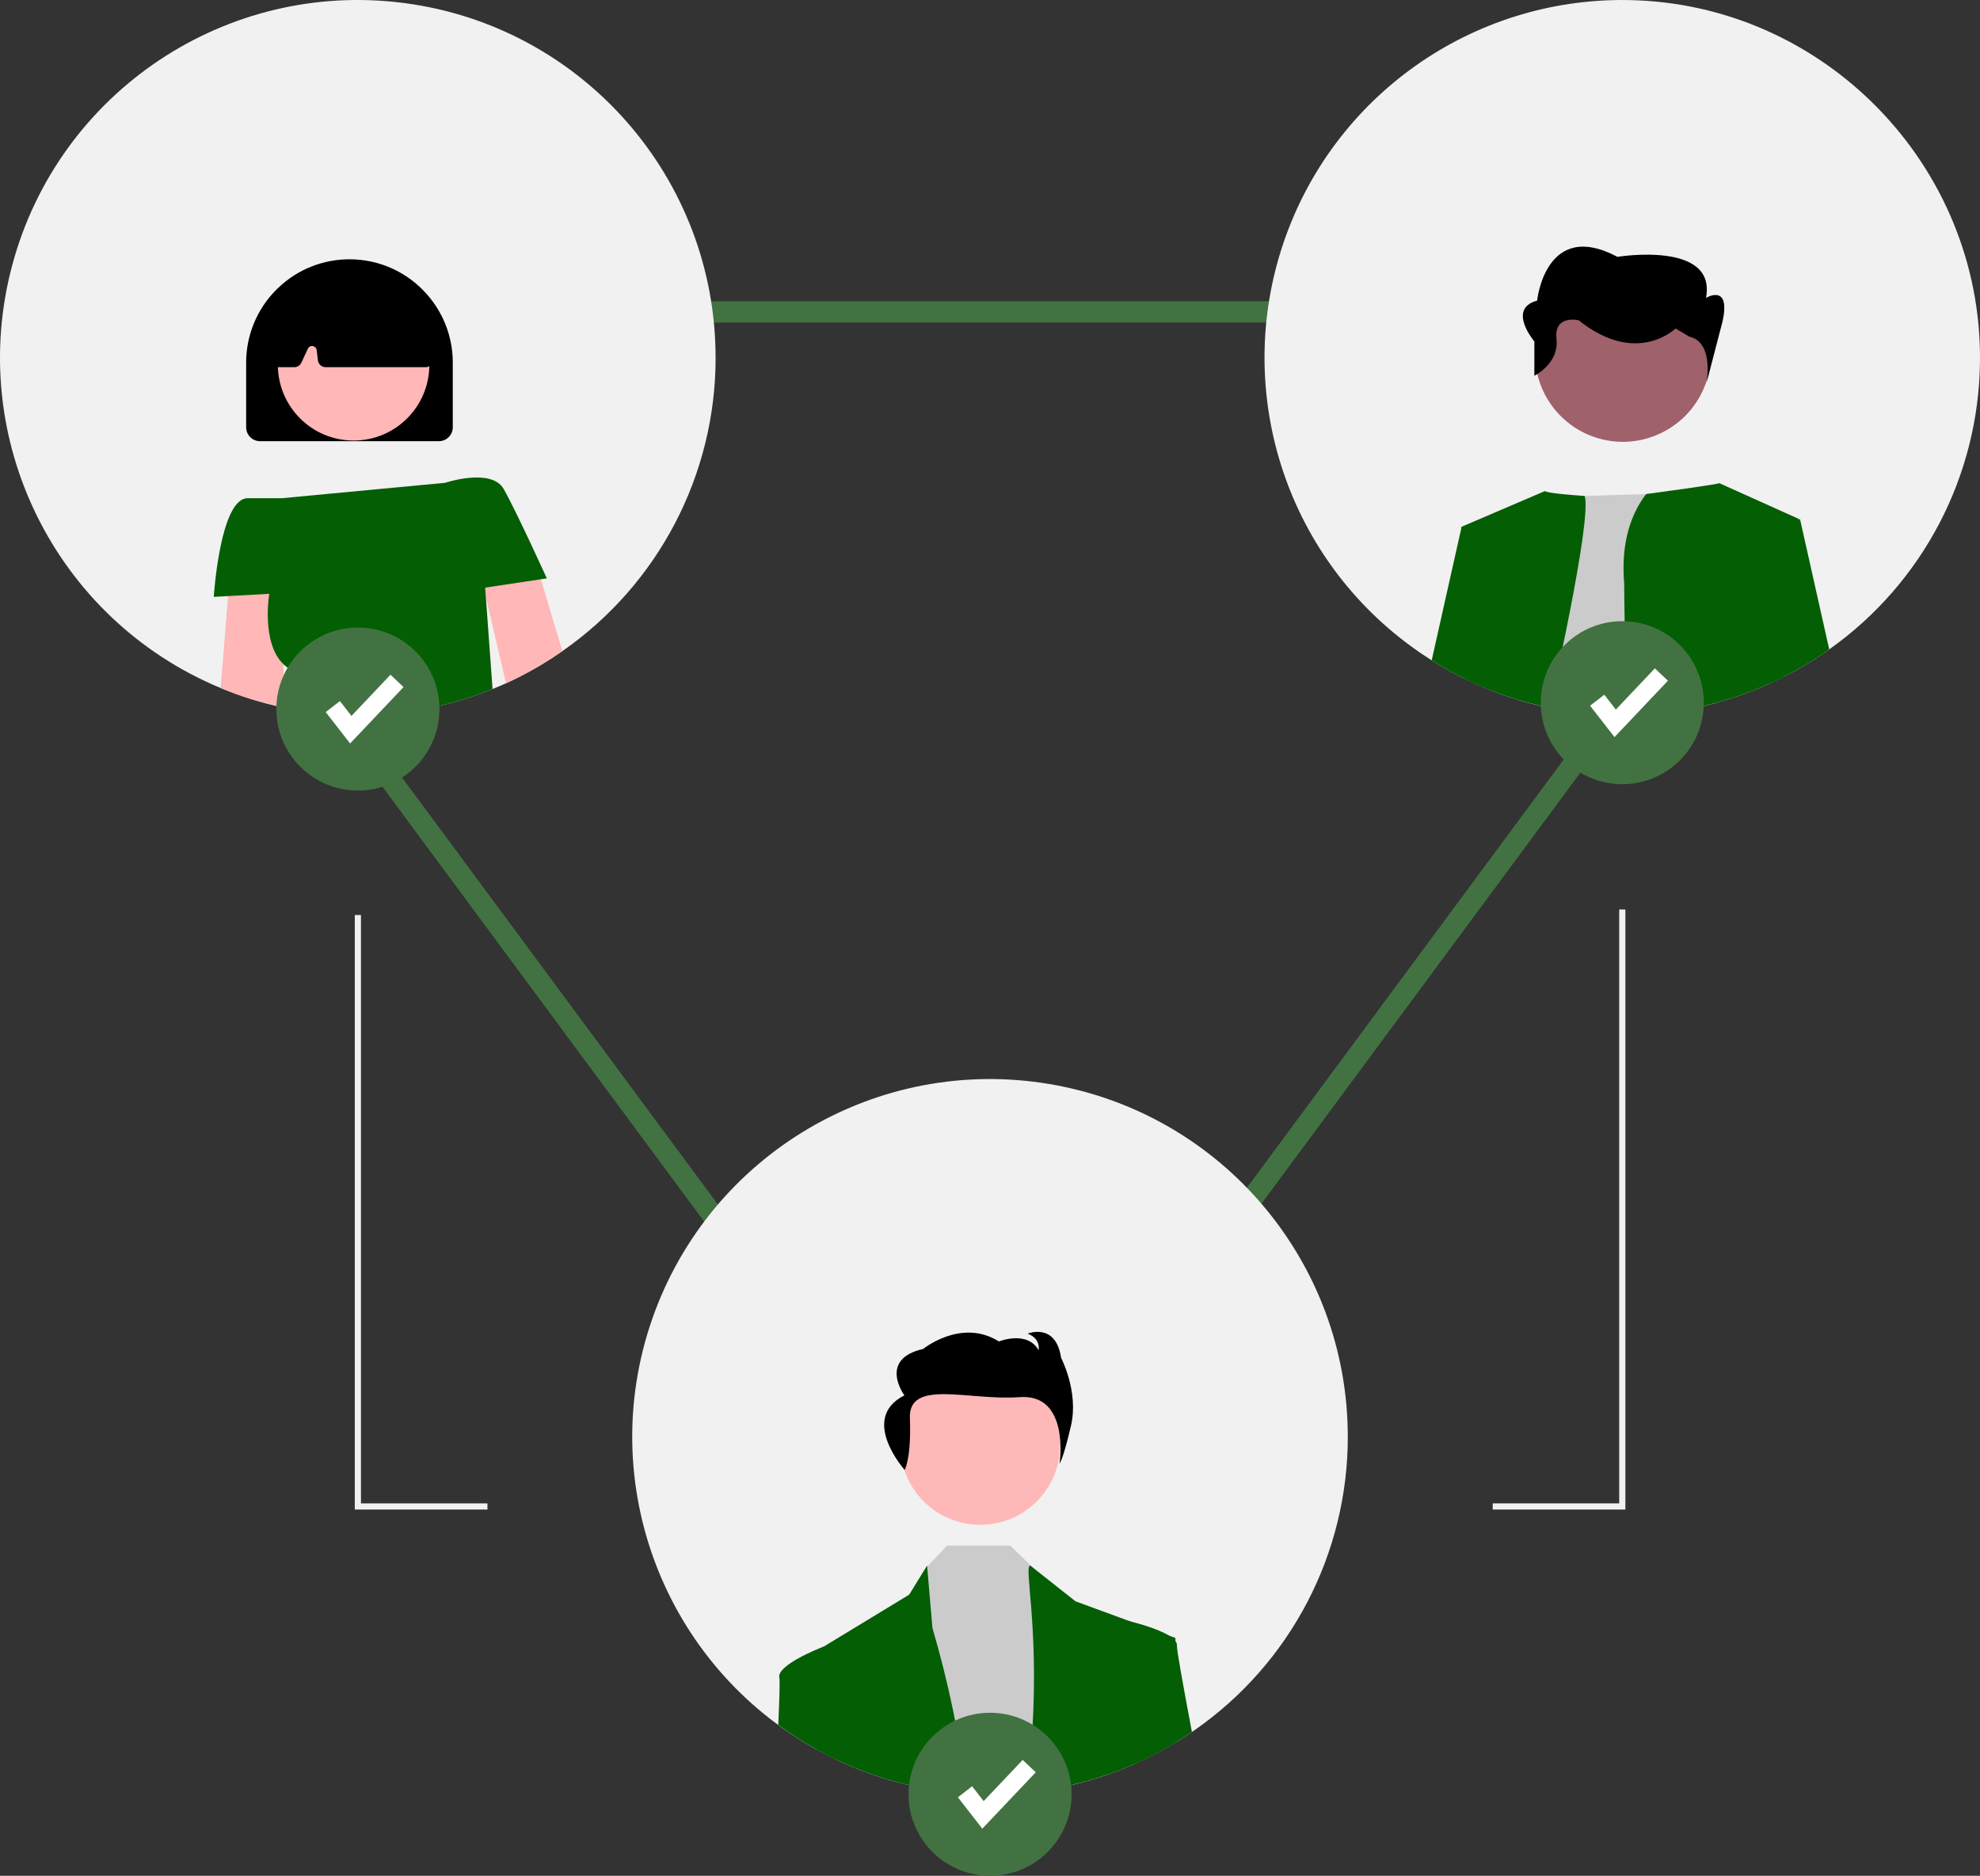 <?xml version="1.0" encoding="utf-8"?>
<svg width="933" height="884" viewBox="0 0 933 884" fill="none" xmlns="http://www.w3.org/2000/svg">
  <rect x="0" y="0" width="933" height="884" fill="#333333" stroke="none"/>
  <g>
    <g transform="matrix(-1 0 -0 -1 909.001 749)">
      <path d="M449.001 -6.10352e-05L898.002 607.001L6.10352e-05 607.001L449.001 -6.10352e-05Z" />
      <path d="M442.781 8.408L449.001 0L455.22 8.408L890.605 597.001L898.002 607.001L885.563 607.001L12.438 607.001L0 607.001L7.397 597.001L442.781 8.408ZM19.835 597.001L449.001 16.816L878.166 597.001L19.835 597.001Z" fill="#427242" fill-rule="evenodd" />
    </g>
    <g>
      <path d="M337.205 168.547C337.243 223.703 310.264 275.369 264.988 306.858C258.705 311.254 252.126 315.211 245.297 318.699C243.031 319.862 240.749 320.966 238.424 322.012C236.331 322.972 234.225 323.872 232.088 324.729C205.593 335.456 176.811 339.294 148.43 335.887C143.518 335.307 138.67 334.507 133.883 333.49C133.68 333.447 133.462 333.403 133.259 333.36C123.236 331.24 113.433 328.189 103.977 324.25C25.858 291.828 -16.139 206.546 5.791 124.869C27.721 43.192 106.789 -9.594 190.646 1.459C274.503 12.513 337.186 83.985 337.195 168.554C337.195 168.554 337.205 168.547 337.205 168.547Z" fill="#F1F1F1" fill-rule="evenodd" />
      <path d="M83.687 14.893C83.542 14.717 83.382 14.559 83.222 14.399C64.478 -4.525 33.992 -4.835 14.866 13.7C14.764 13.789 14.677 13.875 14.59 13.964C14.473 14.065 14.372 14.166 14.27 14.269C5.129 23.386 -0.006 35.765 0 48.673C0 48.673 0 79.186 0 79.186C0.005 82.793 2.93 85.717 6.539 85.723C6.539 85.723 90.822 85.723 90.822 85.723C94.431 85.717 97.356 82.794 97.362 79.186C97.362 79.186 97.362 48.673 97.362 48.673C97.374 36.062 92.469 23.945 83.688 14.894C83.688 14.894 83.687 14.893 83.687 14.893Z" fill="#000000" fill-rule="evenodd" transform="translate(115.99 122.198)" />
      <path d="M0 35.683C0 15.977 15.979 0 35.691 0C55.403 0 71.382 15.977 71.382 35.683C71.382 55.393 55.403 71.371 35.691 71.371C15.979 71.371 0 55.393 0 35.683Z" fill="#FFB7B7" fill-rule="evenodd" transform="translate(130.933 136.247)" />
      <path d="M76.234 39.802C76.234 39.802 72.02 10.367 72.02 10.367C71.89 9.464 71.43 8.638 70.727 8.056C70.49 7.866 70.231 7.707 69.956 7.576C48.377 -2.521 26.493 -2.521 4.913 7.548C4.625 7.681 4.356 7.852 4.114 8.056C4.027 8.129 3.94 8.216 3.853 8.304C3.276 8.898 2.917 9.672 2.835 10.497C2.835 10.497 0.016 39.977 0.016 39.977C-0.08 40.996 0.258 42.01 0.946 42.765C1.495 43.37 2.233 43.77 3.039 43.898C3.235 43.939 3.434 43.961 3.635 43.959C3.635 43.959 10.784 43.959 10.784 43.959C12.195 43.953 13.477 43.14 14.083 41.863C14.083 41.863 17.178 35.24 17.178 35.24C17.585 34.356 18.529 33.852 19.489 34.005C20.449 34.157 21.191 34.928 21.305 35.895C21.305 35.895 21.915 40.775 21.915 40.775C22.149 42.591 23.69 43.95 25.519 43.959C25.519 43.959 72.645 43.959 72.645 43.959C73.262 43.961 73.868 43.8 74.403 43.491C74.775 43.289 75.11 43.024 75.392 42.707C76.081 41.907 76.388 40.847 76.234 39.802C76.234 39.802 76.234 39.802 76.234 39.802Z" fill="#000000" fill-rule="evenodd" transform="translate(127.905 129.092)" />
      <path d="M30.996 16.23C30.996 16.23 41.11 50.082 41.11 50.082C34.827 54.478 28.248 58.435 21.419 61.925C19.153 63.088 16.871 64.192 14.546 65.237C14.546 65.237 4.069 20.328 4.069 20.328L0 2.907L26.157 0L30.996 16.23Z" fill="#FFB7B7" fill-rule="evenodd" transform="translate(223.888 256.768)" />
      <path d="M30.531 0L29.659 45.738C29.659 45.738 29.282 65.978 29.282 65.978C19.259 63.856 9.456 60.807 0 56.869C0 56.869 3.473 13.54 3.473 13.54L4.345 2.616L30.531 0Z" fill="#FFB7B7" fill-rule="evenodd" transform="translate(103.987 267.375)" />
      <path d="M154.151 47.976L127.878 51.913L128.198 56.229C128.198 56.229 131.365 99.701 131.365 99.701C104.87 110.425 76.088 114.268 47.707 110.858C42.796 110.277 37.947 109.476 33.161 108.462C35.311 99.426 37.172 91.289 34.876 89.689C34.184 89.206 33.528 88.671 32.914 88.091C22.204 77.878 26.157 54.821 26.157 54.821C26.157 54.821 6.728 55.894 6.728 55.894C6.728 55.894 0 56.273 0 56.273C0 56.273 2.906 9.779 15.985 9.779C15.985 9.779 31.97 9.779 31.97 9.779C31.97 9.779 108.987 2.516 108.987 2.516C108.987 2.516 130.784 -4.753 136.597 5.419C139.649 10.753 145.083 22.056 149.574 31.615C153.642 40.304 156.941 47.554 156.941 47.554C156.941 47.554 154.151 47.976 154.151 47.976Z" fill="#045E04" fill-rule="evenodd" transform="translate(100.732 225.022)" />
      <path d="M337.134 170.398C336.582 224.383 310.163 274.828 266.099 306.032C265.722 306.294 265.33 306.57 264.937 306.846C264.531 307.137 264.109 307.428 263.688 307.704C261.246 309.389 258.756 311.001 256.218 312.541C252.644 314.722 248.986 316.77 245.246 318.687C245.131 318.745 245 318.804 244.883 318.862C242.733 319.967 240.563 321.012 238.374 322.001C238.301 322.03 238.243 322.058 238.17 322.088C237.662 322.32 237.124 322.567 236.601 322.786C232.546 324.587 228.405 326.229 224.191 327.682C220.601 328.945 216.958 330.079 213.263 331.081C205.705 333.165 198.008 334.709 190.23 335.701C183.598 336.554 176.921 337.011 170.235 337.067C169.682 337.081 169.13 337.081 168.578 337.081C164.931 337.081 161.298 336.966 157.709 336.733C154.569 336.53 151.46 336.254 148.379 335.876C143.628 335.31 138.934 334.553 134.312 333.566C134.11 333.537 133.906 333.493 133.702 333.45C133.543 333.421 133.368 333.378 133.208 333.348C128.558 332.374 123.981 331.184 119.491 329.818C115.262 328.538 111.111 327.095 107.037 325.487C105.991 325.081 104.959 324.675 103.927 324.238C101.355 323.162 98.812 322.044 96.313 320.838C95.586 320.504 94.874 320.156 94.162 319.806C91.749 318.63 89.367 317.395 87.042 316.087C84.237 314.532 81.481 312.9 78.773 311.191C75.358 309.04 72.015 306.774 68.775 304.377C9.7 260.98 -14.554 184.386 8.778 114.903C32.109 45.42 97.677 -1.021 170.975 0.017C263.407 1.3 338.132 77.976 337.134 170.398Z" fill="#F1F1F1" fill-rule="evenodd" transform="translate(595.856 0.006)" />
      <path d="M13.718 100.99C9.067 100.018 4.49 98.828 0 97.46C0 97.46 15.418 1.875 15.418 1.875L31.388 1.382L60.349 0.462C60.349 0.462 75.201 0 75.201 0C75.201 0 85.736 46.287 93.772 98.724C86.214 100.807 78.517 102.355 70.739 103.344C64.107 104.201 57.431 104.654 50.744 104.708C50.191 104.727 49.639 104.727 49.087 104.727C45.44 104.727 41.807 104.608 38.218 104.376C35.079 104.175 31.97 103.896 28.889 103.52C24.137 102.952 19.443 102.2 14.822 101.207C14.619 101.179 14.415 101.137 14.211 101.094C14.052 101.066 13.877 101.018 13.718 100.99Z" fill="#CBCBCB" fill-rule="evenodd" transform="translate(715.346 232.359)" />
      <path d="M41.429 102.141C41.227 102.112 41.023 102.07 40.819 102.024C40.66 101.997 40.485 101.952 40.325 101.922C35.675 100.948 31.098 99.757 26.608 98.392C22.378 97.115 18.227 95.672 14.153 94.063C13.107 93.656 12.076 93.248 11.044 92.813C8.472 91.739 5.929 90.618 3.429 89.413C2.703 89.081 1.991 88.731 1.279 88.381C1.279 88.381 0 16.81 0 16.81C0 16.81 39.236 0 39.236 0C39.236 0 39.366 1.044 57.995 2.308C61.541 13.875 41.429 102.141 41.429 102.141Z" fill="#045E04" fill-rule="evenodd" transform="translate(688.739 231.429)" />
      <path d="M82.411 17.16L75.014 56.026C75.014 56.026 75.711 91.172 75.711 91.172C73.561 92.275 71.391 93.324 69.202 94.311C69.129 94.34 69.071 94.37 68.998 94.399C68.489 94.631 67.951 94.879 67.429 95.094C63.374 96.898 59.233 98.541 55.019 99.992C51.429 101.257 47.787 102.391 44.091 103.393C36.533 105.476 28.836 107.022 21.058 108.012C14.426 108.867 7.75 109.322 1.063 109.377C1.063 109.377 0.293 47.09 0.293 47.09C-1.334 27.01 4.057 13.73 10.668 5.127C45.907 0.421 45.123 0 45.123 0C45.123 0 82.484 16.81 82.484 16.81L82.411 17.16Z" fill="#045E04" fill-rule="evenodd" transform="translate(765.028 227.695)" />
      <path d="M30.923 5.607C30.923 5.607 28.264 77.252 28.264 77.252C27.218 76.849 26.186 76.439 25.154 76.006C22.582 74.93 20.039 73.81 17.539 72.606C16.813 72.27 16.101 71.923 15.389 71.574C12.976 70.397 10.594 69.161 8.268 67.853C5.464 66.299 2.707 64.667 0 62.958C0 62.958 14.11 0 14.11 0L30.923 5.607Z" fill="#045E04" fill-rule="evenodd" transform="translate(674.629 248.24)" />
      <path d="M30.589 61.432C30.211 61.695 29.819 61.968 29.427 62.247C29.02 62.538 28.599 62.827 28.177 63.102C25.735 64.787 23.246 66.402 20.708 67.941C17.133 70.122 13.476 72.169 9.736 74.086C9.62 74.145 9.489 74.205 9.373 74.265C7.157 75.4 4.921 76.478 2.663 77.487C2.663 77.487 2.659 77.485 2.659 77.485L0 5.595L16.072 0.249L16.813 0C16.813 0 30.589 61.432 30.589 61.432Z" fill="#045E04" fill-rule="evenodd" transform="translate(831.367 244.607)" />
      <path d="M29.783 81.439C7.812 74.998 -4.764 51.922 1.694 29.899C8.152 7.873 31.199 -4.759 53.17 1.681C75.142 8.122 87.718 31.197 81.26 53.222C74.802 75.247 51.755 87.881 29.783 81.439Z" fill="#9F616A" fill-rule="evenodd" transform="translate(723.282 125.102)" />
      <path d="M5.43 44.668C5.43 44.668 -7.615 29.308 6.734 25.438C6.734 25.438 10.648 -13.257 44.563 4.802C44.563 4.802 91.524 -2.939 86.306 24.15C86.306 24.15 98.046 17.076 94.132 35.134C94.132 35.134 86.564 64.222 86.564 64.222C86.564 64.222 90.219 45.008 78.479 42.428C78.479 42.428 71.957 38.559 71.957 38.559C71.957 38.559 53.694 56.616 26.301 34.69C26.301 34.69 14.561 31.888 15.865 43.496C17.17 55.104 5.43 60.842 5.43 60.842C5.43 60.842 5.43 44.668 5.43 44.668Z" fill="#000000" fill-rule="evenodd" transform="translate(717.577 116.241)" />
      <path d="M337.191 168.55C337.229 223.706 310.25 275.372 264.974 306.861C264.567 307.152 264.145 307.443 263.724 307.718C261.282 309.405 258.793 311.017 256.255 312.557C252.68 314.735 249.022 316.785 245.283 318.702C243.016 319.866 240.734 320.97 238.41 322.016C237.828 322.279 237.233 322.552 236.637 322.801C232.583 324.601 228.441 326.243 224.227 327.696C213.22 331.557 201.837 334.244 190.266 335.716C183.086 336.639 175.854 337.1 168.614 337.096C164.967 337.096 161.334 336.981 157.745 336.748C154.606 336.545 151.496 336.269 148.416 335.893C143.46 335.295 138.563 334.497 133.739 333.465C133.579 333.436 133.404 333.391 133.245 333.362C123.222 331.244 113.419 328.194 103.963 324.254C101.391 323.177 98.848 322.06 96.349 320.853C93.195 319.37 90.105 317.788 87.078 316.102C15.121 276.352 -17.666 190.505 9.476 112.919C36.619 35.331 115.775 -11.367 196.824 2.395C277.872 16.157 337.175 86.361 337.181 168.556C337.181 168.556 337.191 168.55 337.191 168.55Z" fill="#F1F1F1" fill-rule="evenodd" transform="translate(297.912 508.523)" />
      <path d="M0 37.637C0 16.851 16.852 0 37.641 0C58.43 0 75.282 16.851 75.282 37.637C75.282 58.42 58.43 75.27 37.641 75.27C16.852 75.27 0 58.42 0 37.637Z" fill="#FFB8B8" fill-rule="evenodd" transform="translate(424.264 643.34)" />
      <path d="M14.677 115.989C9.722 115.393 4.824 114.592 0 113.561C0 113.561 4.577 10.577 4.577 10.577L5.232 9.893L14.604 0L44.409 0L55.409 10.652L56.339 11.565L79.866 34.1C79.866 34.1 90.488 107.792 90.488 107.792C79.481 111.653 68.098 114.341 56.528 115.814C49.347 116.74 42.115 117.199 34.876 117.194C31.229 117.194 27.596 117.078 24.006 116.847C20.867 116.642 17.758 116.367 14.677 115.989Z" fill="#CBCBCB" fill-rule="evenodd" transform="translate(431.66 728.42)" />
      <path d="M9.78 91.555C6.627 90.073 3.536 88.486 0.509 86.803C0.204 58.904 0 40.378 0 40.378C0 40.378 3.546 38.214 3.546 38.214C3.588 38.192 3.632 38.173 3.676 38.154C3.676 38.154 43.914 13.716 43.914 13.716L52.357 0L52.401 0.497C52.401 0.497 54.886 29.41 54.886 29.41C62.369 54.95 67.816 81.045 71.176 107.445C68.037 107.247 64.928 106.97 61.847 106.593C56.891 105.997 51.994 105.196 47.17 104.168C47.01 104.135 46.836 104.093 46.676 104.068C36.653 101.947 26.85 98.897 17.394 94.953C14.822 93.879 12.28 92.759 9.78 91.555Z" fill="#045E04" fill-rule="evenodd" transform="translate(384.491 737.82)" />
      <path d="M37.486 98.397C26.479 102.256 15.096 104.944 3.525 106.413C1.922 97.039 1.332 87.518 1.767 78.01C4.906 27.84 -2.331 0 0.808 0C0.808 0 2.406 1.249 2.406 1.249L22.155 16.854L48.152 26.387L48.166 26.387L66.055 32.938L69.208 34.101C69.208 34.101 69.208 35.601 69.208 35.601C69.222 40.774 69.251 58.876 69.513 83.259C65.939 85.436 62.281 87.486 58.542 89.404C56.275 90.567 53.993 91.671 51.669 92.711C51.087 92.977 50.492 93.255 49.896 93.498C45.841 95.301 41.7 96.945 37.486 98.397Z" fill="#045E04" fill-rule="evenodd" transform="translate(484.663 737.82)" />
      <path d="M12.123 40.701C11.38 21.942 39.951 32.552 63.824 30.762C87.698 28.972 82.645 62.083 82.645 62.083C82.645 62.083 84.367 60.114 88.055 44.136C91.742 28.157 83.369 12.232 83.369 12.232C80.903 -4.562 67.614 0.822 67.614 0.822C74.014 3.312 72.785 8.637 72.785 8.637C67.368 -0.859 54.078 4.522 54.078 4.522C36.354 -6.599 18.391 8.046 18.391 8.046C-3.021 12.904 9.536 29.931 9.536 29.931C-11.997 40.813 9.669 65.077 9.669 65.077C9.669 65.077 12.867 59.459 12.123 40.701Z" fill="#000000" fill-rule="evenodd" transform="translate(416.626 627.673)" />
      <path d="M0 36.934C0.553 24.164 0.8 15.926 0.509 14.778C-0.988 8.787 19.444 0.769 21.304 0.057C21.346 0.035 21.389 0.016 21.434 0C21.434 0 25.591 2.223 25.591 2.223C25.591 2.223 27.538 53.395 27.538 53.395C24.384 51.912 21.294 50.331 18.267 48.643C11.931 45.141 5.829 41.23 0 36.934C0 36.934 0 36.934 0 36.934Z" fill="#045E04" fill-rule="evenodd" transform="translate(366.733 775.974)" />
      <path d="M26.157 57.094C22.582 59.275 18.925 61.326 15.185 63.238C12.919 64.401 10.637 65.504 8.312 66.554C7.731 66.818 7.135 67.092 6.539 67.343C6.539 67.343 0 2.786 0 2.786C0 2.786 3.822 0 3.822 0C3.822 0 4.171 0.087 4.795 0.235C4.795 0.235 4.81 0.235 4.81 0.235C7.876 0.985 17.293 3.487 22.698 6.784C23.905 7.47 24.974 8.367 25.852 9.444C26.386 10.084 26.651 10.906 26.592 11.737C26.419 13.424 29.325 29.406 33.626 52.258C31.185 53.944 28.695 55.555 26.157 57.094Z" fill="#045E04" fill-rule="evenodd" transform="translate(528.019 763.973)" />
      <path d="M62.509 280.191L0 280.191L0 0L2.906 0L2.906 277.286L62.509 277.286L62.509 280.191L62.509 280.191Z" fill="#F1F1F1" fill-rule="evenodd" transform="translate(167.185 431.219)" />
      <path d="M62.509 282.789L0 282.789L0 279.882L59.603 279.882L59.603 0L62.509 0L62.509 282.789L62.509 282.789Z" fill="#F1F1F1" fill-rule="evenodd" transform="translate(703.389 428.621)" />
      <path d="M0 38.409C0 17.195 17.2 0 38.416 0C59.633 0 76.832 17.195 76.832 38.409C76.832 59.624 59.633 76.82 38.416 76.82C17.2 76.82 0 59.624 0 38.409Z" fill="#427242" fill-rule="evenodd" transform="translate(726.018 292.75)" />
      <path d="M11.499 32.395L0 17.615L6.687 12.415L12.131 19.416L30.524 0L36.673 5.824L11.499 32.395L11.499 32.395Z" fill="#FFFFFF" fill-rule="evenodd" transform="translate(749.274 314.98)" />
      <path d="M0 38.413C0 17.198 17.2 0 38.416 0C59.633 0 76.832 17.198 76.832 38.413C76.832 59.627 59.633 76.82 38.416 76.82C17.2 76.82 0 59.627 0 38.413Z" fill="#427242" fill-rule="evenodd" transform="translate(130.222 295.748)" />
      <path d="M11.499 32.395L0 17.615L6.688 12.415L12.131 19.416L30.524 0L36.673 5.824L11.499 32.395L11.499 32.395Z" fill="#FFFFFF" fill-rule="evenodd" transform="translate(153.479 317.978)" />
      <path d="M0 38.412C0 17.197 17.2 0 38.416 0C59.633 0 76.832 17.197 76.832 38.412C76.832 59.623 59.633 76.82 38.416 76.82C17.2 76.82 0 59.623 0 38.412Z" fill="#427242" fill-rule="evenodd" transform="translate(428.12 807.18)" />
      <path d="M11.499 32.395L0 17.607L6.688 12.411L12.131 19.405L30.523 0L36.673 5.822L11.499 32.395L11.499 32.395Z" fill="#FFFFFF" fill-rule="evenodd" transform="translate(451.377 829.41)" />
    </g>
  </g>
</svg>